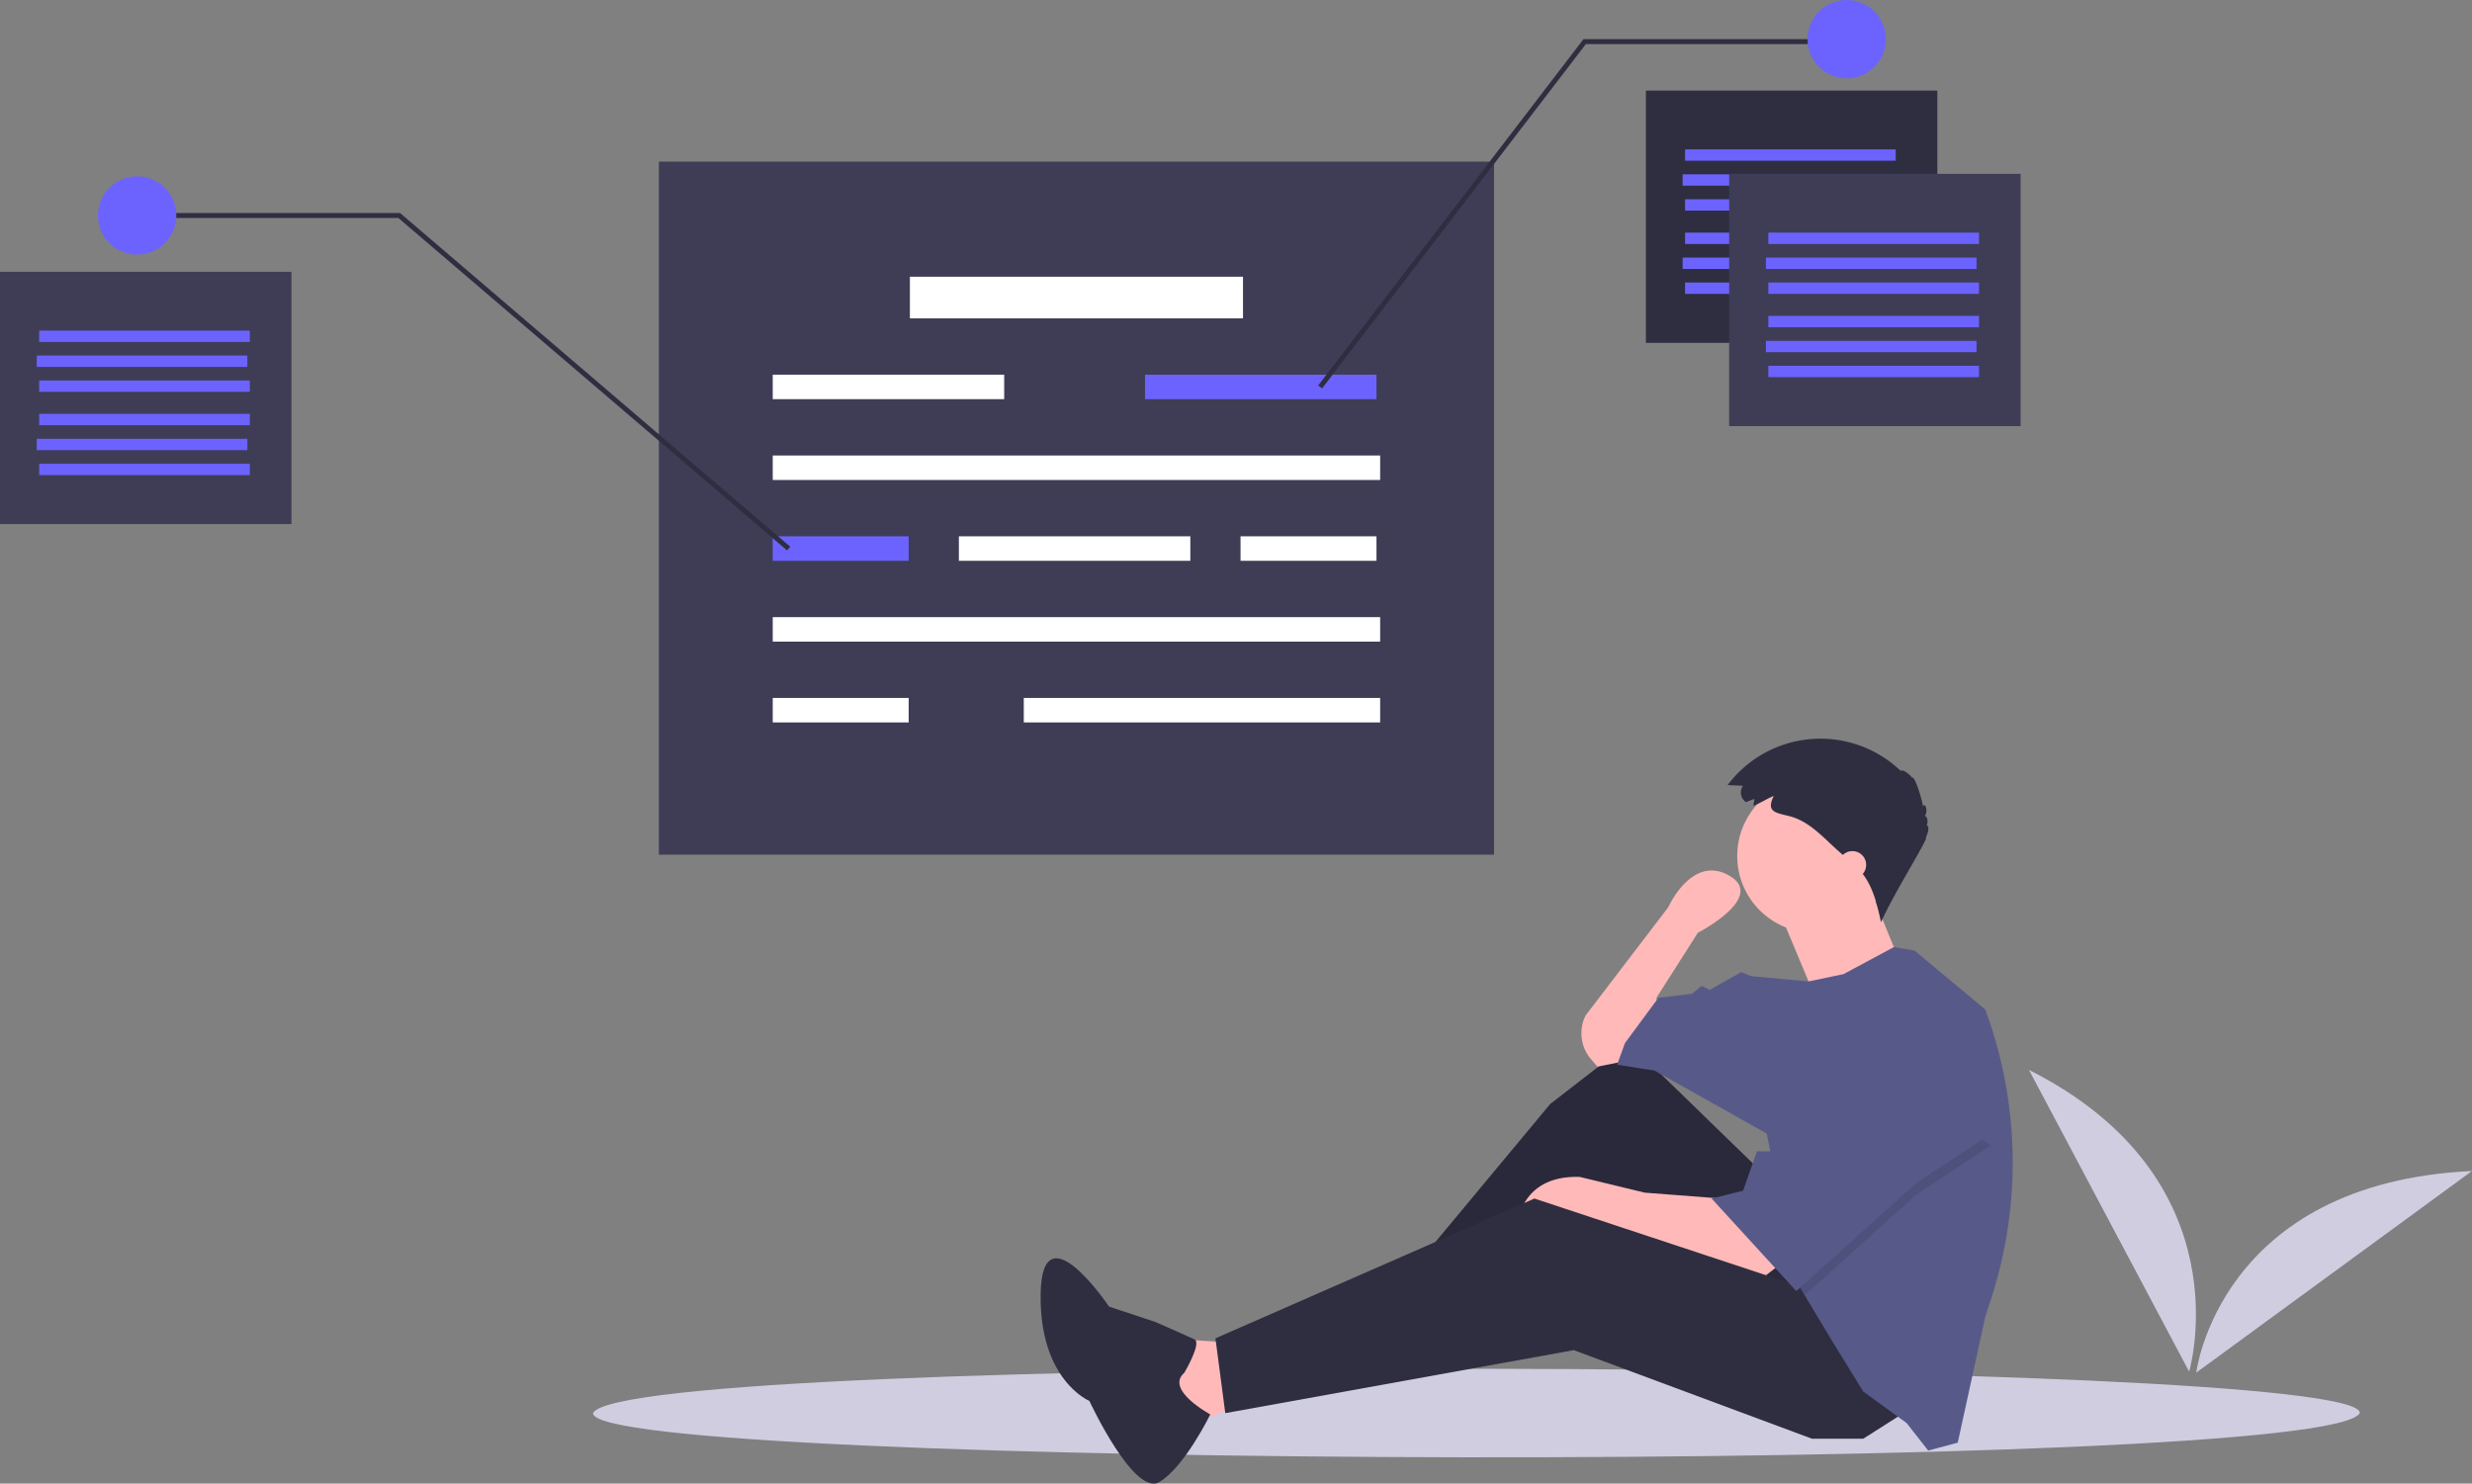 <svg xmlns="http://www.w3.org/2000/svg" id="ea878d0f-c60d-4637-874b-f3bcf7dfa137" data-name="Layer 1" width="1038.655" height="623.437" viewBox="0 0 1038.655 623.437" xmlns:xlink="http://www.w3.org/1999/xlink"><rect x="0" y="0" width="1038.655" height="623.437" fill="#808080" stroke="none"/><title>annotation</title><path d="M1072.184,732.074c-13.897,25.876-743.449,23.704-742.343-.002C343.737,706.197,1073.289,708.37,1072.184,732.074Z" transform="translate(-80.673 -138.282)" fill="#d0cde1"></path><rect x="691.549" y="38.076" width="122.462" height="105.996" fill="#2f2e41"></rect><rect x="276.825" y="67.92" width="350.92" height="291.233" fill="#3f3d56"></rect><rect x="382.307" y="116.287" width="139.956" height="17.495" fill="#fff"></rect><rect x="324.678" y="157.451" width="97.249" height="10.291" fill="#fff"></rect><rect x="402.889" y="225.371" width="97.249" height="10.291" fill="#fff"></rect><rect x="481.1" y="157.451" width="97.249" height="10.291" fill="#6c63ff"></rect><rect x="708.015" y="97.764" width="88.502" height="4.764" fill="#6c63ff"></rect><rect x="706.985" y="108.245" width="88.502" height="4.764" fill="#6c63ff"></rect><rect x="708.015" y="118.727" width="88.502" height="4.764" fill="#6c63ff"></rect><rect x="708.015" y="62.775" width="88.502" height="4.764" fill="#6c63ff"></rect><rect x="706.985" y="73.256" width="88.502" height="4.764" fill="#6c63ff"></rect><rect x="708.015" y="83.738" width="88.502" height="4.764" fill="#6c63ff"></rect><rect x="726.538" y="73.065" width="122.462" height="105.996" fill="#3f3d56"></rect><rect x="743.004" y="132.753" width="88.502" height="4.764" fill="#6c63ff"></rect><rect x="741.975" y="143.234" width="88.502" height="4.764" fill="#6c63ff"></rect><rect x="743.004" y="153.716" width="88.502" height="4.764" fill="#6c63ff"></rect><rect x="743.004" y="97.764" width="88.502" height="4.764" fill="#6c63ff"></rect><rect x="741.975" y="108.245" width="88.502" height="4.764" fill="#6c63ff"></rect><rect x="743.004" y="118.727" width="88.502" height="4.764" fill="#6c63ff"></rect><rect y="114.229" width="122.462" height="105.996" fill="#3f3d56"></rect><rect x="16.465" y="173.916" width="88.502" height="4.764" fill="#6c63ff"></rect><rect x="15.436" y="184.398" width="88.502" height="4.764" fill="#6c63ff"></rect><rect x="16.465" y="194.879" width="88.502" height="4.764" fill="#6c63ff"></rect><rect x="16.465" y="138.927" width="88.502" height="4.764" fill="#6c63ff"></rect><rect x="15.436" y="149.409" width="88.502" height="4.764" fill="#6c63ff"></rect><rect x="16.465" y="159.89" width="88.502" height="4.764" fill="#6c63ff"></rect><rect x="324.678" y="191.411" width="255.215" height="10.291" fill="#fff"></rect><rect x="324.678" y="225.371" width="57.115" height="10.291" fill="#6c63ff"></rect><rect x="324.678" y="293.291" width="57.115" height="10.291" fill="#fff"></rect><rect x="521.235" y="225.371" width="57.115" height="10.291" fill="#fff"></rect><rect x="324.678" y="259.331" width="255.215" height="10.291" fill="#fff"></rect><rect x="430.16" y="293.291" width="149.733" height="10.291" fill="#fff"></rect><polygon points="555.497 163.222 553.863 161.971 665.313 16.465 775.935 16.465 775.935 18.524 666.33 18.524 555.497 163.222" fill="#2f2e41"></polygon><polygon points="330.698 231.298 167.362 91.589 57.629 91.589 57.629 89.531 168.122 89.531 332.036 229.734 330.698 231.298" fill="#2f2e41"></polygon><circle cx="775.935" cy="16.465" r="16.465" fill="#6c63ff"></circle><circle cx="57.629" cy="90.56" r="16.465" fill="#6c63ff"></circle><path d="M1000.476,714.661s24.011-80.786-67.299-126.781Z" transform="translate(-80.673 -138.282)" fill="#d0cde1"></path><path d="M1003.468,715.092s9.518-79.732,115.859-84.73Z" transform="translate(-80.673 -138.282)" fill="#d0cde1"></path><polygon points="514.823 564.05 490.004 562.396 498.277 599.624 526.405 588.042 514.823 564.05" fill="#ffb9b9"></polygon><polygon points="742.332 494.556 684.421 438.3 651.329 463.946 585.971 542.54 593.417 554.122 672.839 500.348 726.613 570.669 777.906 545.022 742.332 494.556" fill="#2f2e41"></polygon><polygon points="742.332 494.556 684.421 438.3 651.329 463.946 585.971 542.54 593.417 554.122 672.839 500.348 726.613 570.669 777.906 545.022 742.332 494.556" opacity="0.1"></polygon><path d="M827.969,670.067l-7.446,5.791-60.393-20.683-14.064-5.791L717.937,655.175s0-23.165,26.474-22.337l27.301,6.618,32.265,2.482Z" transform="translate(-80.673 -138.282)" fill="#ffb9b9"></path><polygon points="801.071 593.006 782.87 604.588 761.36 604.588 661.256 567.359 514.823 593.833 510.686 562.396 644.71 503.657 762.188 542.54 801.071 593.006" fill="#2f2e41"></polygon><path d="M764.266,584.027l-12.41,2.482-2.704-3.155a16.717,16.717,0,0,1-2.26-18.355h0l34.747-45.502s9.928-22.337,25.646-13.237-13.237,23.992-13.237,23.992l-17.373,27.301,1.655,14.064Z" transform="translate(-80.673 -138.282)" fill="#ffb9b9"></path><circle cx="762.188" cy="359.705" r="32.265" fill="#ffb9b9"></circle><path d="M828.382,521.565l14.892,35.574,35.574-14.892s-11.582-28.128-11.582-28.956S828.382,521.565,828.382,521.565Z" transform="translate(-80.673 -138.282)" fill="#ffb9b9"></path><path d="M926.344,626.807a185.383,185.383,0,0,1-9.092,57.341l-2.416,7.429-11.582,52.948-12.41,3.309-9.1-11.582-18.201-13.237-13.237-21.51-11.351-18.912-3.541-5.907-12.41-62.048-47.156-26.474-15.719-2.482,3.309-9.1L777.503,557.553l14.064-1.655,4.137-3.309,3.309,1.655,13.237-7.446,4.137,1.655,24.19,2.25,14.693-3.078,21.129-11.342,8.654,1.415,29.783,24.819A185.22,185.22,0,0,1,926.344,626.807Z" transform="translate(-80.673 -138.282)" fill="#575a89"></path><path d="M578.295,715.142s7.41-12.559,4.28-14.025-16.422-7.311-16.422-7.311l-19.492-6.46s-28.126-41.801-28.743-5.45S538.397,726.985,538.397,726.985s18.816,40.493,29.474,34.036,21.323-28.376,21.323-28.376S569.974,722.313,578.295,715.142Z" transform="translate(-80.673 -138.282)" fill="#2f2e41"></path><polygon points="836.645 481.32 805.208 502.002 758.283 544.311 754.742 538.404 744.814 488.765 747.296 488.765 772.943 441.609 836.645 481.32" opacity="0.1"></polygon><polygon points="772.943 436.645 747.296 483.801 738.196 483.801 732.405 500.348 719.168 503.657 754.742 542.54 805.208 497.038 836.645 476.356 772.943 436.645" fill="#575a89"></polygon><path d="M817.765,473.997l-3.496,1.345a4.88,4.88,0,0,1-1.248-6.86l-6.46-.302a48.782,48.782,0,0,1,72.825-5.87c.294-1.013,3.5.958,4.809,2.956.44-1.648,3.446,6.32,4.509,11.952.492-1.875,2.385,1.152.727,4.057,1.051-.154,1.525,2.535.712,4.032,1.149-.54.956,2.669-.291,4.813,1.64-.146-12.935,22.476-18.837,35.696-1.714-7.873-3.64-16.164-9.166-22.029-.939-.997-1.968-1.905-2.995-2.811l-5.554-4.902c-6.458-5.7-12.332-12.736-20.935-14.866-5.912-1.464-9.651-1.795-6.429-8.457-2.911,1.215-5.629,3.021-8.566,4.15C817.411,475.97,817.822,474.928,817.765,473.997Z" transform="translate(-80.673 -138.282)" fill="#2f2e41"></path><circle cx="778.32" cy="363.428" r="5.791" fill="#ffb9b9"></circle></svg>